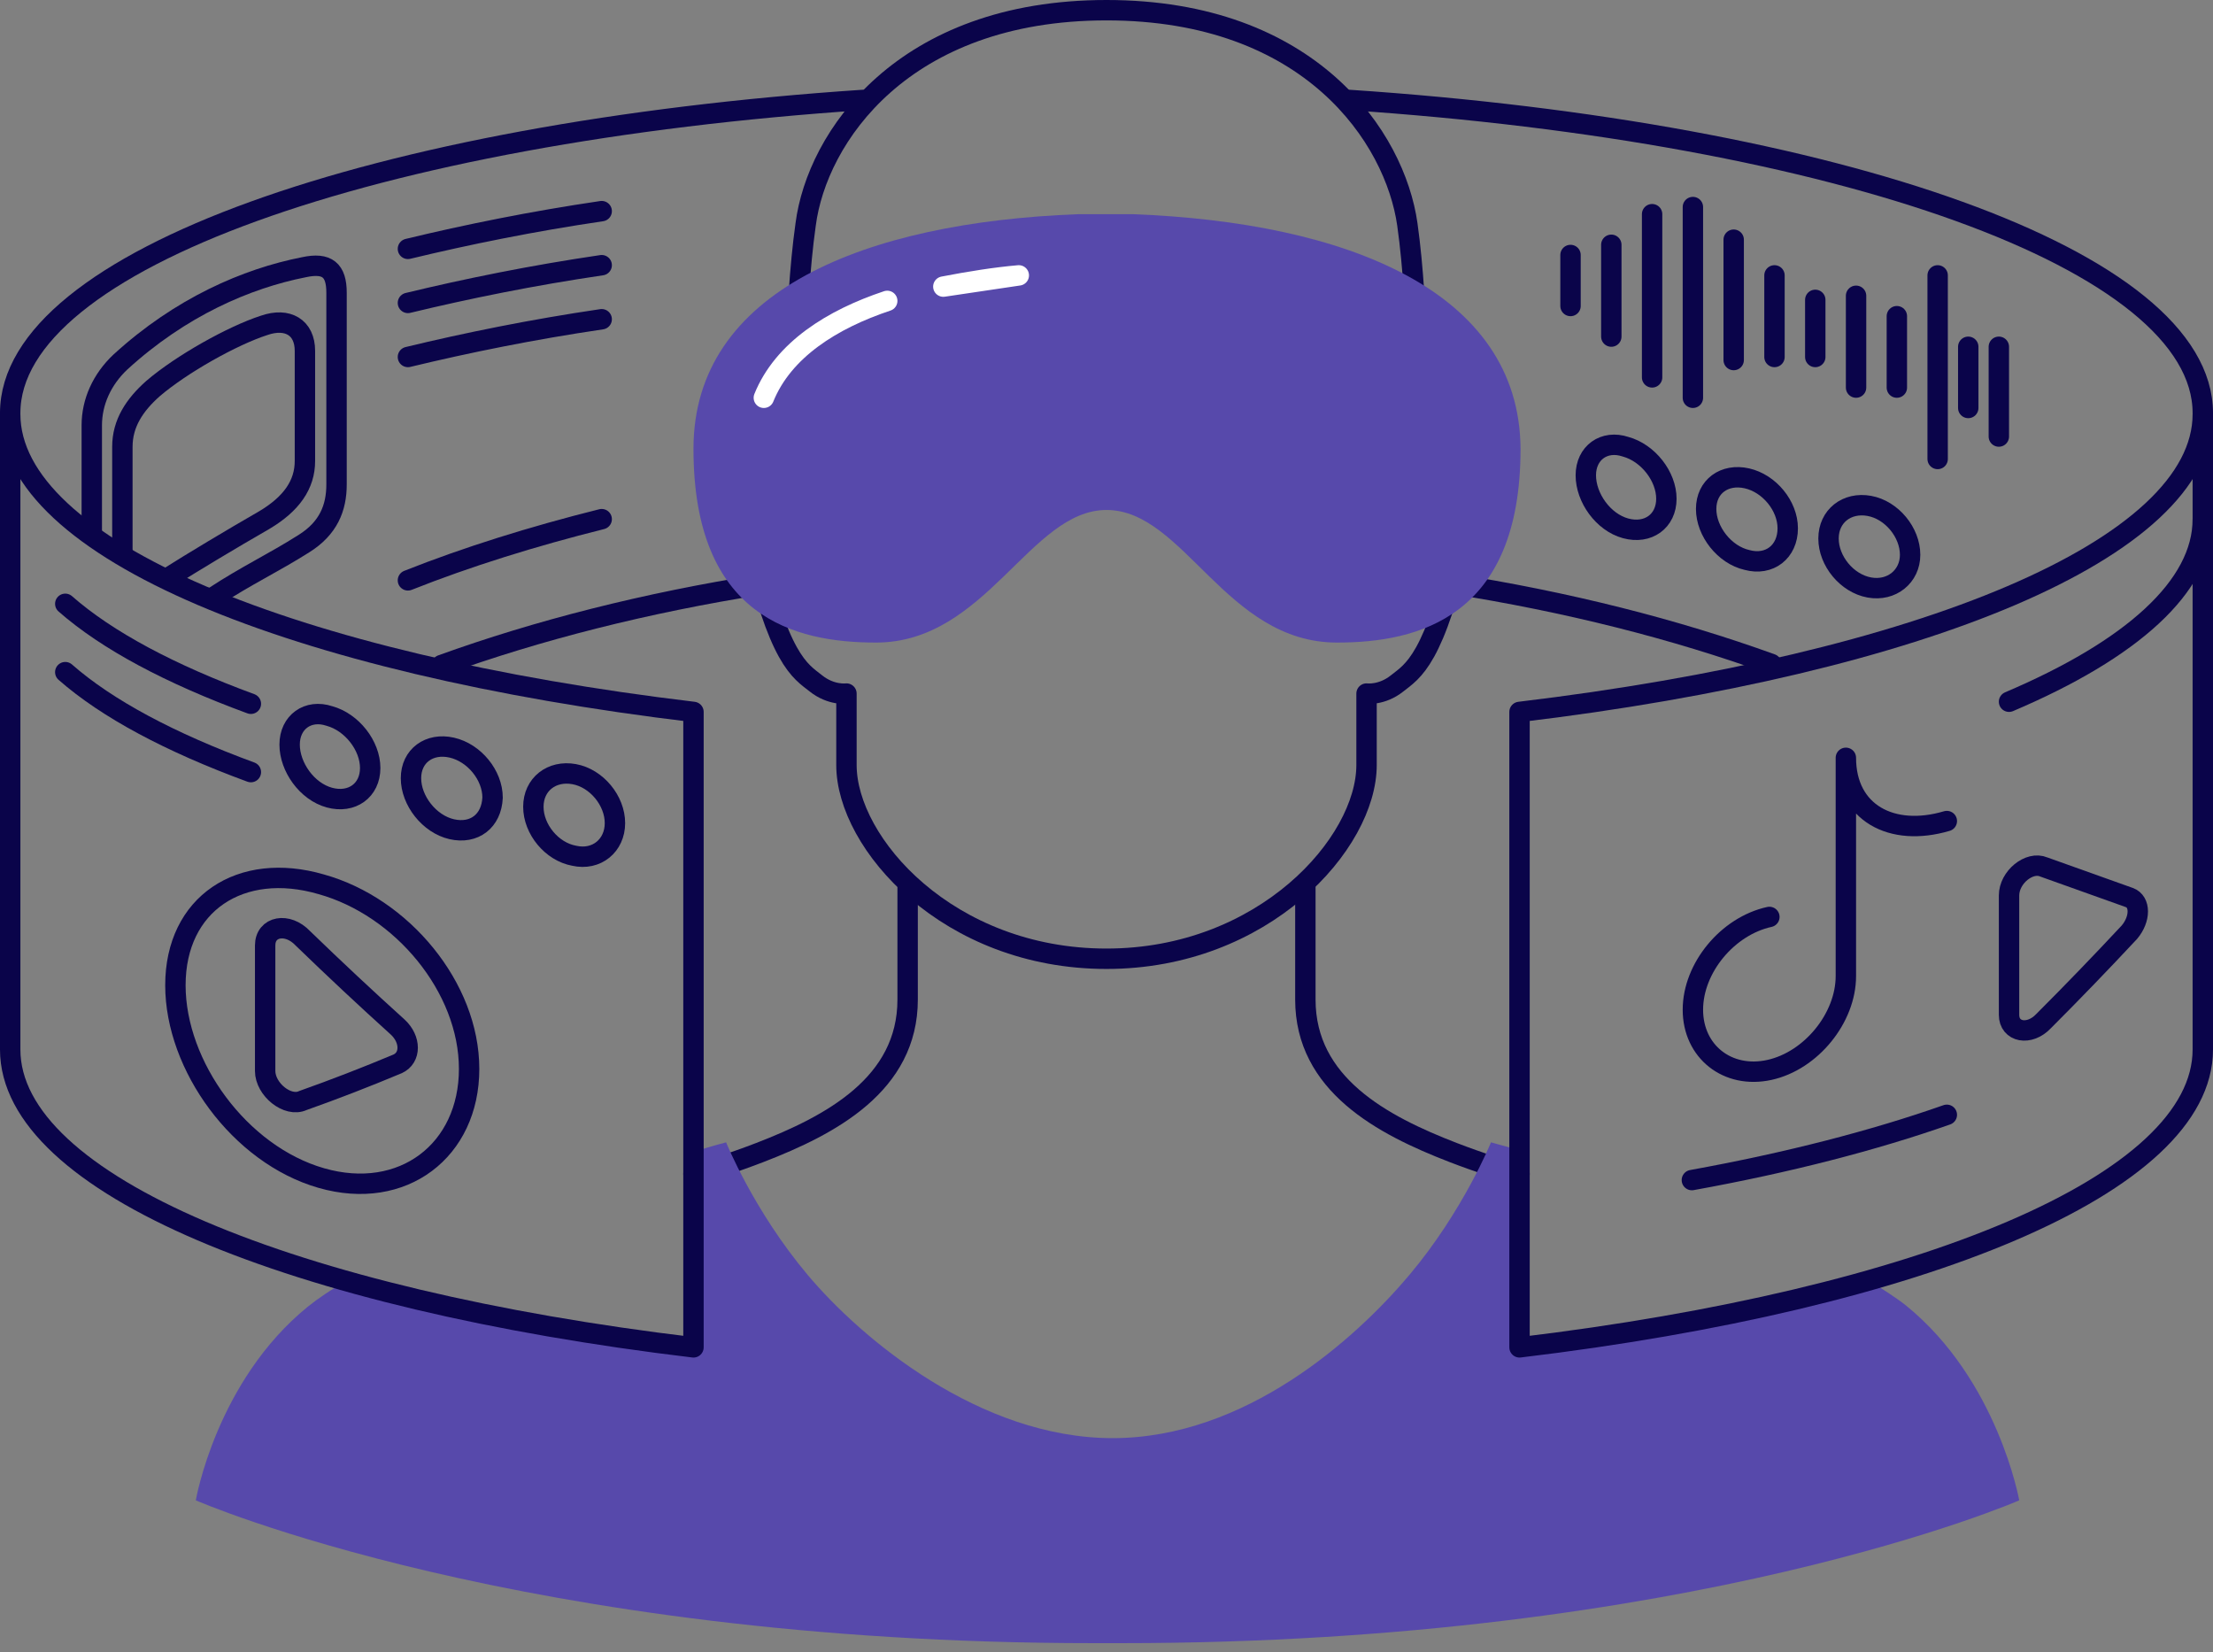 <svg width="217" height="162" viewBox="0 0 217 162" fill="none" xmlns="http://www.w3.org/2000/svg">
<rect x="0" y="0" width="217" height="162" fill="#808080" stroke="none"/>
<path d="M142.2 57.2C153.7 59 164.3 61.7 173.7 65.1" stroke="#0A044A" stroke-width="2" stroke-miterlimit="10" stroke-linecap="round" stroke-linejoin="round"/>
<path d="M43.3 65.2C52.7 61.8 63.3 59.1 74.7 57.3" stroke="#0A044A" stroke-width="2" stroke-miterlimit="10" stroke-linecap="round" stroke-linejoin="round"/>
<path d="M139 42C139 42 139.2 30.5 138 22C136.8 13.5 128.5 1 108.5 1C88.5 1 80.1 13.5 79 22C77.8 30.5 78 42 78 42C78 42 70.9 40.2 73.6 52.5C76.3 64.8 78.5 65.8 80 67C81.5 68.2 83 68 83 68C83 68 83 71.2 83 75C83 82.7 93 94 108.5 94C123.9 94 134 82.7 134 75C134 71.2 134 68 134 68C134 68 135.5 68.2 137 67C138.5 65.8 140.7 64.8 143.4 52.5C146 40.2 139 42 139 42Z" stroke="#0A044A" stroke-width="2" stroke-miterlimit="10" stroke-linecap="round" stroke-linejoin="round"/>
<path d="M132.3 9.8C180.2 13 216 25.5 216 40.5" stroke="#0A044A" stroke-width="2" stroke-miterlimit="10" stroke-linecap="round" stroke-linejoin="round"/>
<path d="M1 40.5C1 25.5 36.8 13 84.6 9.8" stroke="#0A044A" stroke-width="2" stroke-miterlimit="10" stroke-linecap="round" stroke-linejoin="round"/>
<path d="M40 56.9C45.8 54.6 52.2 52.6 59 50.9" stroke="#0A044A" stroke-width="2" stroke-miterlimit="10" stroke-linecap="round" stroke-linejoin="round"/>
<path d="M40 24.4C45.8 23 52.2 21.7 59 20.7" stroke="#0A044A" stroke-width="2" stroke-miterlimit="10" stroke-linecap="round" stroke-linejoin="round"/>
<path d="M40 29.7C45.8 28.3 52.2 27 59 26" stroke="#0A044A" stroke-width="2" stroke-miterlimit="10" stroke-linecap="round" stroke-linejoin="round"/>
<path d="M40 35C45.8 33.6 52.2 32.3 59 31.3" stroke="#0A044A" stroke-width="2" stroke-miterlimit="10" stroke-linecap="round" stroke-linejoin="round"/>
<path d="M89 87C89 87 89 92.3 89 98C89 106.3 81.5 110.3 74.5 113C71.9 114 69.7 114.7 68 115.1" stroke="#0A044A" stroke-width="2" stroke-miterlimit="10" stroke-linecap="round" stroke-linejoin="round"/>
<path d="M128 87C128 87 128 92.3 128 98C128 106.3 135.5 110.3 142.5 113C145.1 114 147.3 114.7 149 115.1" stroke="#0A044A" stroke-width="2" stroke-miterlimit="10" stroke-linecap="round" stroke-linejoin="round"/>
<path d="M111.1 21C110.7 21 106.1 21 105.7 21C84.8 21.8 68 28.5 68 44C68 60.5 77.9 63 85.9 63C96.7 63 101 50 108.5 50C116.1 50 120.2 63 131.1 63C139.1 63 149.1 60.5 149.1 44C149 28.5 132 21.8 111.1 21Z" fill="#5749AB"/>
<path d="M74.9 39C76.8 34.3 81.6 31.3 87 29.5M92.5 28.1C95.1 27.6 97.6 27.2 99.9 27L92.5 28.1Z" stroke="white" stroke-width="2" stroke-miterlimit="10" stroke-linecap="round" stroke-linejoin="round"/>
<path d="M186.9 128C185.9 127.2 184.6 126.4 183.2 125.5C173.4 128.3 161.9 130.5 149.1 132V112.8C147.3 112.3 146.2 112 146.2 112C146.2 112 143.5 118.7 138.2 125C132.9 131.3 122.1 141 109.1 141C96.1 141 84.5 131.3 79.2 125C73.9 118.7 71.2 112 71.2 112C71.2 112 70 112.3 68.1 112.9V132.1C55.3 130.6 43.7 128.3 34 125.6C32.5 126.4 31.2 127.3 30.2 128.1C21.2 135.4 19.2 147.1 19.2 147.1C19.2 147.1 51.2 161.1 107.2 161.1C107.7 161.1 108.1 161.1 108.6 161.1C109.1 161.1 109.5 161.1 110 161.1C166 161.1 198 147.1 198 147.1C198 147.1 195.9 135.3 186.9 128Z" fill="#5749AB"/>
<path d="M216 102.9C216 116.1 188.3 127.4 149 132.1V69.8C188.3 65.1 216 53.8 216 40.6V102.9Z" stroke="#0A044A" stroke-width="2" stroke-miterlimit="10" stroke-linecap="round" stroke-linejoin="round"/>
<path d="M1 102.9C1 116.1 28.7 127.4 68 132.1V69.8C28.7 65.1 1 53.8 1 40.6V102.9Z" stroke="#0A044A" stroke-width="2" stroke-miterlimit="10" stroke-linecap="round" stroke-linejoin="round"/>
<path d="M190.9 109.3C183.8 111.8 175.3 114 165.9 115.7" stroke="#0A044A" stroke-width="2" stroke-miterlimit="10" stroke-linecap="round" stroke-linejoin="round"/>
<path d="M197 68.8C209 63.7 216 57.5 216 50.9" stroke="#0A044A" stroke-width="2" stroke-miterlimit="10" stroke-linecap="round" stroke-linejoin="round"/>
<path d="M24.6 69C16.7 66.1 10.5 62.8 6.4 59.2" stroke="#0A044A" stroke-width="2" stroke-miterlimit="10" stroke-linecap="round" stroke-linejoin="round"/>
<path d="M24.6 75.7C16.7 72.8 10.5 69.5 6.4 65.9" stroke="#0A044A" stroke-width="2" stroke-miterlimit="10" stroke-linecap="round" stroke-linejoin="round"/>
<path d="M190.9 80.5C185.5 82.1 181 79.7 181 74.3C181 81.3 181 88.3 181 95.3C181 95.4 181 95.6 181 95.7C181 99.8 177.6 104 173.5 104.9C169.4 105.8 166 103.1 166 99C166 94.9 169.4 90.8 173.5 89.9" stroke="#0A044A" stroke-width="2" stroke-miterlimit="10" stroke-linecap="round" stroke-linejoin="round"/>
<path d="M208.8 91.4C206 94.4 203.2 97.3 200.4 100.1C199 101.6 197 101.2 197 99.5C197 95.6 197 91.7 197 87.8C197 86 199 84.4 200.4 85C203.2 86 206 87 208.8 88C209.9 88.4 209.9 90.1 208.8 91.4Z" stroke="#0A044A" stroke-width="2" stroke-miterlimit="10" stroke-linecap="round" stroke-linejoin="round"/>
<path d="M39 104.3C35.9 105.6 32.8 106.8 29.7 107.9C28.2 108.6 26 106.8 26 105C26 100.9 26 96.8 26 92.7C26 90.8 28.2 90.4 29.7 92C32.8 95 35.9 97.9 39 100.7C40.3 101.9 40.3 103.7 39 104.3Z" stroke="#0A044A" stroke-width="2" stroke-miterlimit="10" stroke-linecap="round" stroke-linejoin="round"/>
<path d="M46 104.8C46 112.8 39.5 117.8 31.5 115.5C23.5 113.2 17.2 104.5 17.2 96.6C17.2 88.6 23.6 84.4 31.5 86.7C39.4 88.9 46 96.8 46 104.8Z" stroke="#0A044A" stroke-width="2" stroke-miterlimit="10" stroke-linecap="round" stroke-linejoin="round"/>
<path d="M56.3 83.9C54.1 83.5 52.3 81.3 52.3 79.1C52.3 76.9 54.1 75.5 56.3 75.9C58.5 76.3 60.3 78.5 60.3 80.7C60.3 82.9 58.5 84.4 56.3 83.9Z" stroke="#0A044A" stroke-width="2" stroke-miterlimit="10" stroke-linecap="round" stroke-linejoin="round"/>
<path d="M44.3 81.3C42.1 80.8 40.3 78.5 40.3 76.3C40.3 74.1 42.1 72.8 44.3 73.3C46.5 73.8 48.3 76 48.3 78.2C48.2 80.5 46.5 81.8 44.3 81.3Z" stroke="#0A044A" stroke-width="2" stroke-miterlimit="10" stroke-linecap="round" stroke-linejoin="round"/>
<path d="M32.3 78.2C30.1 77.6 28.4 75.2 28.4 73C28.4 70.8 30.2 69.5 32.3 70.2C34.5 70.8 36.3 73.1 36.3 75.3C36.3 77.5 34.5 78.8 32.3 78.2Z" stroke="#0A044A" stroke-width="2" stroke-miterlimit="10" stroke-linecap="round" stroke-linejoin="round"/>
<path d="M183.3 57.6C181.1 57.2 179.3 55 179.3 52.8C179.3 50.6 181.1 49.2 183.3 49.6C185.5 50 187.3 52.2 187.3 54.4C187.3 56.5 185.5 58 183.3 57.6Z" stroke="#0A044A" stroke-width="2" stroke-miterlimit="10" stroke-linecap="round" stroke-linejoin="round"/>
<path d="M171.3 54.9C169.1 54.4 167.3 52.1 167.3 49.9C167.3 47.7 169.1 46.4 171.3 46.9C173.5 47.4 175.3 49.6 175.3 51.8C175.3 54.1 173.5 55.5 171.3 54.9Z" stroke="#0A044A" stroke-width="2" stroke-miterlimit="10" stroke-linecap="round" stroke-linejoin="round"/>
<path d="M159.4 51.8C157.2 51.2 155.5 48.8 155.5 46.6C155.5 44.4 157.3 43.1 159.4 43.8C161.6 44.4 163.4 46.7 163.4 48.9C163.4 51.1 161.6 52.4 159.4 51.8Z" stroke="#0A044A" stroke-width="2" stroke-miterlimit="10" stroke-linecap="round" stroke-linejoin="round"/>
<path d="M166 20.3V39" stroke="#0A044A" stroke-width="2" stroke-miterlimit="10" stroke-linecap="round" stroke-linejoin="round"/>
<path d="M170 23.5V35.3" stroke="#0A044A" stroke-width="2" stroke-miterlimit="10" stroke-linecap="round" stroke-linejoin="round"/>
<path d="M174 27V35" stroke="#0A044A" stroke-width="2" stroke-miterlimit="10" stroke-linecap="round" stroke-linejoin="round"/>
<path d="M182 29V38" stroke="#0A044A" stroke-width="2" stroke-miterlimit="10" stroke-linecap="round" stroke-linejoin="round"/>
<path d="M186 31V38" stroke="#0A044A" stroke-width="2" stroke-miterlimit="10" stroke-linecap="round" stroke-linejoin="round"/>
<path d="M190 27V45" stroke="#0A044A" stroke-width="2" stroke-miterlimit="10" stroke-linecap="round" stroke-linejoin="round"/>
<path d="M193 34V40" stroke="#0A044A" stroke-width="2" stroke-miterlimit="10" stroke-linecap="round" stroke-linejoin="round"/>
<path d="M196 34V42.8" stroke="#0A044A" stroke-width="2" stroke-miterlimit="10" stroke-linecap="round" stroke-linejoin="round"/>
<path d="M162 21V37" stroke="#0A044A" stroke-width="2" stroke-miterlimit="10" stroke-linecap="round" stroke-linejoin="round"/>
<path d="M158 24V33" stroke="#0A044A" stroke-width="2" stroke-miterlimit="10" stroke-linecap="round" stroke-linejoin="round"/>
<path d="M154 25V30" stroke="#0A044A" stroke-width="2" stroke-miterlimit="10" stroke-linecap="round" stroke-linejoin="round"/>
<path d="M9 52C9 48.4 9 44.8 9 41.7C9 39.4 10 37.2 11.8 35.5C17.7 30.1 24.2 27.3 29.8 26.2C32.1 25.7 33 26.5 33 28.7C33 35 33 41.2 33 47.5C33 49.8 32.2 51.8 29.8 53.3C26.8 55.2 24.2 56.4 21 58.5" stroke="#0A044A" stroke-width="2" stroke-miterlimit="10" stroke-linecap="round" stroke-linejoin="round"/>
<path d="M12 54.2C12 50.6 12 47.3 12 43.8C12 41.5 13.2 39.7 15 38.1C17.8 35.7 22.8 32.9 25.9 31.9C28.2 31.1 29.9 32.1 29.9 34.4C29.9 38 29.9 41.6 29.9 45.2C29.9 47.5 28.6 49.4 25.9 51C22.6 52.9 19.1 55 16.4 56.7" stroke="#0A044A" stroke-width="2" stroke-miterlimit="10" stroke-linecap="round" stroke-linejoin="round"/>
<path d="M178 29.4V35" stroke="#0A044A" stroke-width="2" stroke-miterlimit="10" stroke-linecap="round" stroke-linejoin="round"/>
</svg>
